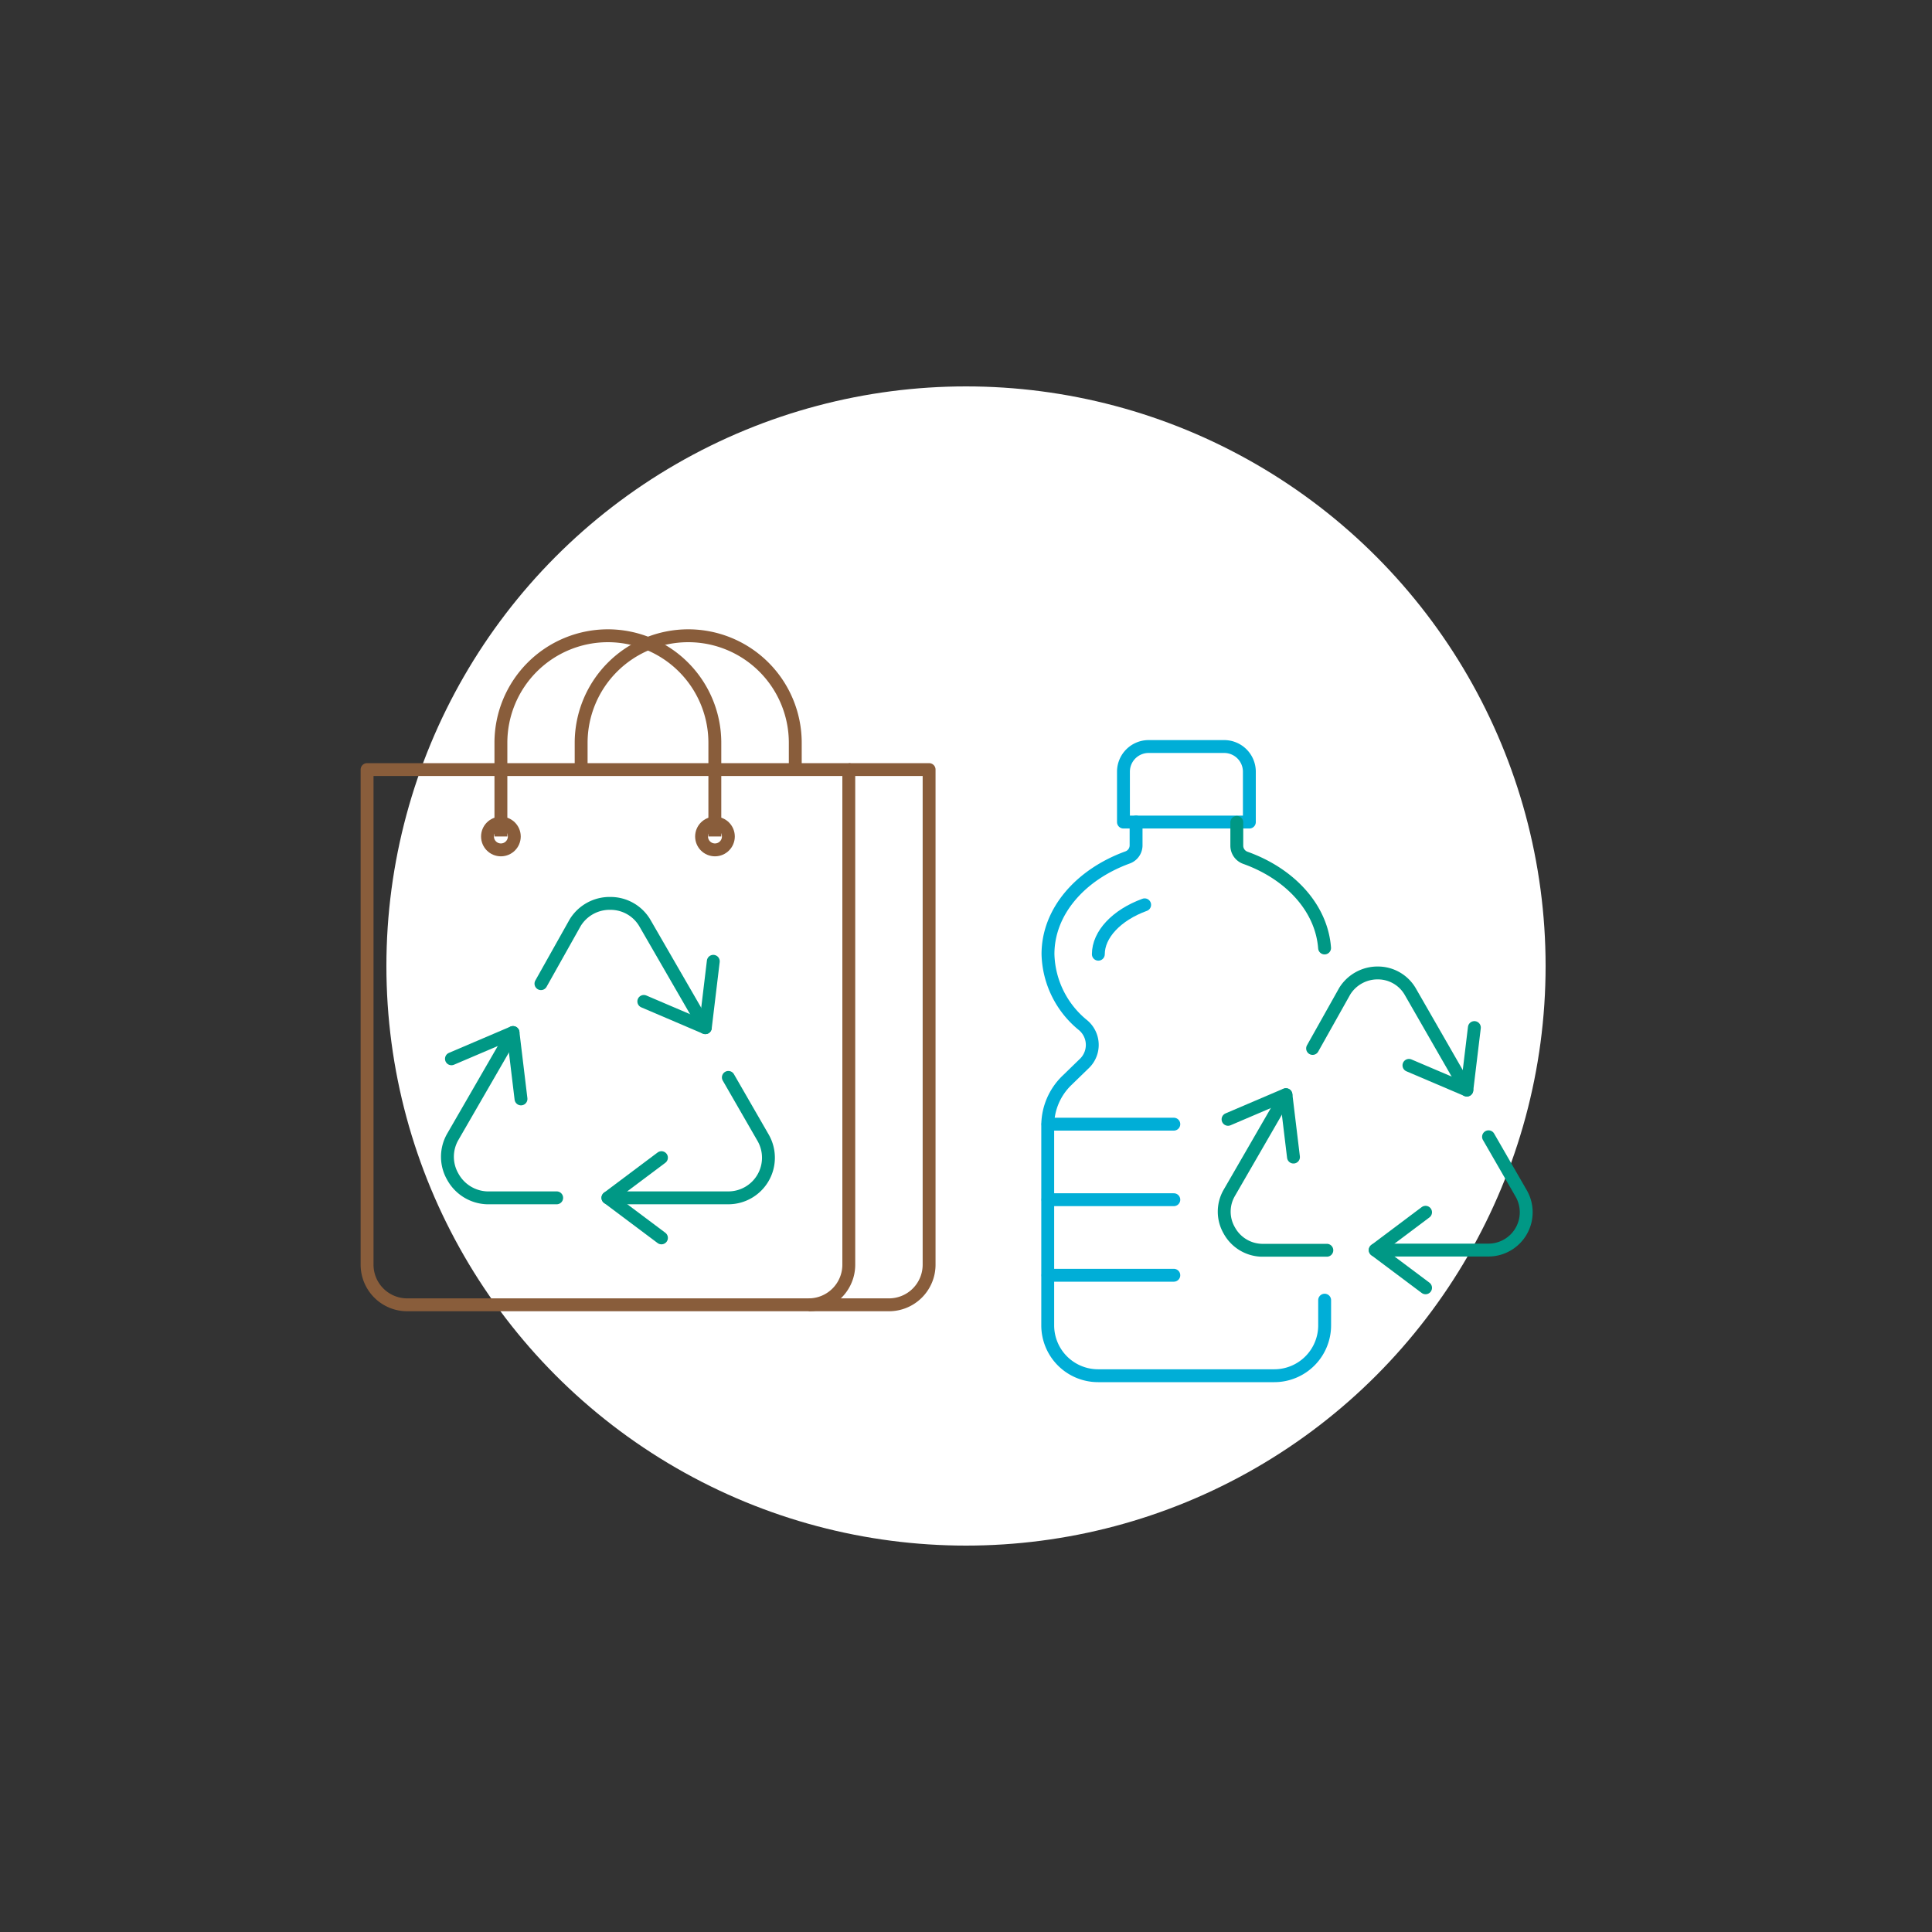 <svg id="Layer_1" data-name="Layer 1" xmlns="http://www.w3.org/2000/svg" viewBox="0 0 300 300"><rect x="0" y="0" width="300" height="300" fill="#333333" stroke="none"/><defs><style>.cls-1{fill:#fff;}.cls-2,.cls-3,.cls-4,.cls-5{fill:none;stroke-linejoin:round;stroke-width:2px;}.cls-2{stroke:#895d3b;}.cls-3{stroke:#009885;}.cls-3,.cls-5{stroke-linecap:round;}.cls-4,.cls-5{stroke:#00aed7;}</style></defs><circle class="cls-1" cx="150" cy="150" r="90"/><path class="cls-2" d="M57,119.5v76.88a6.23,6.23,0,0,0,6.23,6.23h62.34a6.23,6.23,0,0,0,6.23-6.23V119.5Z"/><path class="cls-2" d="M131.8,119.5h12.47v76.88a6.23,6.23,0,0,1-6.24,6.23H125.57"/><circle class="cls-2" cx="77.78" cy="129.89" r="2.08"/><circle class="cls-2" cx="111.02" cy="129.89" r="2.08"/><path class="cls-2" d="M77.78,129.89V115.34A16.62,16.62,0,0,1,94.4,98.72h0A16.62,16.62,0,0,1,111,115.34v14.55"/><path class="cls-2" d="M90.24,119.5v-4.16a16.63,16.63,0,0,1,16.63-16.62h0a16.62,16.62,0,0,1,16.62,16.62v4.16"/><polyline class="cls-3" points="102.71 192.22 94.4 185.99 102.71 179.76"/><path class="cls-3" d="M94.4,186h18.7a6.23,6.23,0,0,0,5.42-9.29l-5.42-9.41"/><polyline class="cls-3" points="70.1 164.41 79.66 160.33 80.9 170.64"/><path class="cls-3" d="M79.66,160.33l-9.35,16.19a6.19,6.19,0,0,0,0,6.2A6.32,6.32,0,0,0,75.64,186h10.8"/><polyline class="cls-3" points="110.76 149.27 109.52 159.58 99.97 155.5"/><path class="cls-3" d="M109.52,159.58l-9.35-16.19a6.17,6.17,0,0,0-5.36-3.11,6.27,6.27,0,0,0-5.5,3L84,152.74"/><path class="cls-4" d="M194,127.65H174.45v-7.82a3.91,3.91,0,0,1,3.91-3.91h11.73a3.91,3.91,0,0,1,3.91,3.91Z"/><line class="cls-5" x1="162.73" y1="174.56" x2="182.27" y2="174.56"/><line class="cls-5" x1="162.73" y1="186.29" x2="182.27" y2="186.29"/><line class="cls-5" x1="162.73" y1="198.02" x2="182.27" y2="198.02"/><path class="cls-5" d="M176.41,127.65v3.66a2,2,0,0,1-1.34,1.84c-7.29,2.66-12.34,8.38-12.34,15a14.66,14.66,0,0,0,5.47,11.06,4,4,0,0,1,.27,5.84l-2.78,2.7a9.75,9.75,0,0,0-3,7v31.05a7.82,7.82,0,0,0,7.82,7.82h27.36a7.82,7.82,0,0,0,7.82-7.82v-3.91"/><path class="cls-5" d="M177.74,140.5c-4.37,1.59-7.19,4.61-7.19,7.67"/><polyline class="cls-3" points="221.36 199.97 213.54 194.11 221.36 188.24"/><path class="cls-3" d="M213.55,194.11h17.58a5.87,5.87,0,0,0,5.11-8.74l-5.1-8.85"/><polyline class="cls-3" points="190.69 173.81 199.68 169.97 200.85 179.67"/><path class="cls-3" d="M199.68,170l-8.8,15.23a5.81,5.81,0,0,0,0,5.83,5.92,5.92,0,0,0,5,3.08h10.15"/><polyline class="cls-3" points="228.94 159.56 227.77 169.26 218.78 165.43"/><path class="cls-3" d="M227.77,169.27,219,154a5.8,5.8,0,0,0-5-2.92,6,6,0,0,0-5.18,2.81l-5,8.91"/><path class="cls-3" d="M205.68,147.2c-.47-6.23-5.37-11.52-12.3-14a2,2,0,0,1-1.33-1.84v-3.66"/></svg>
